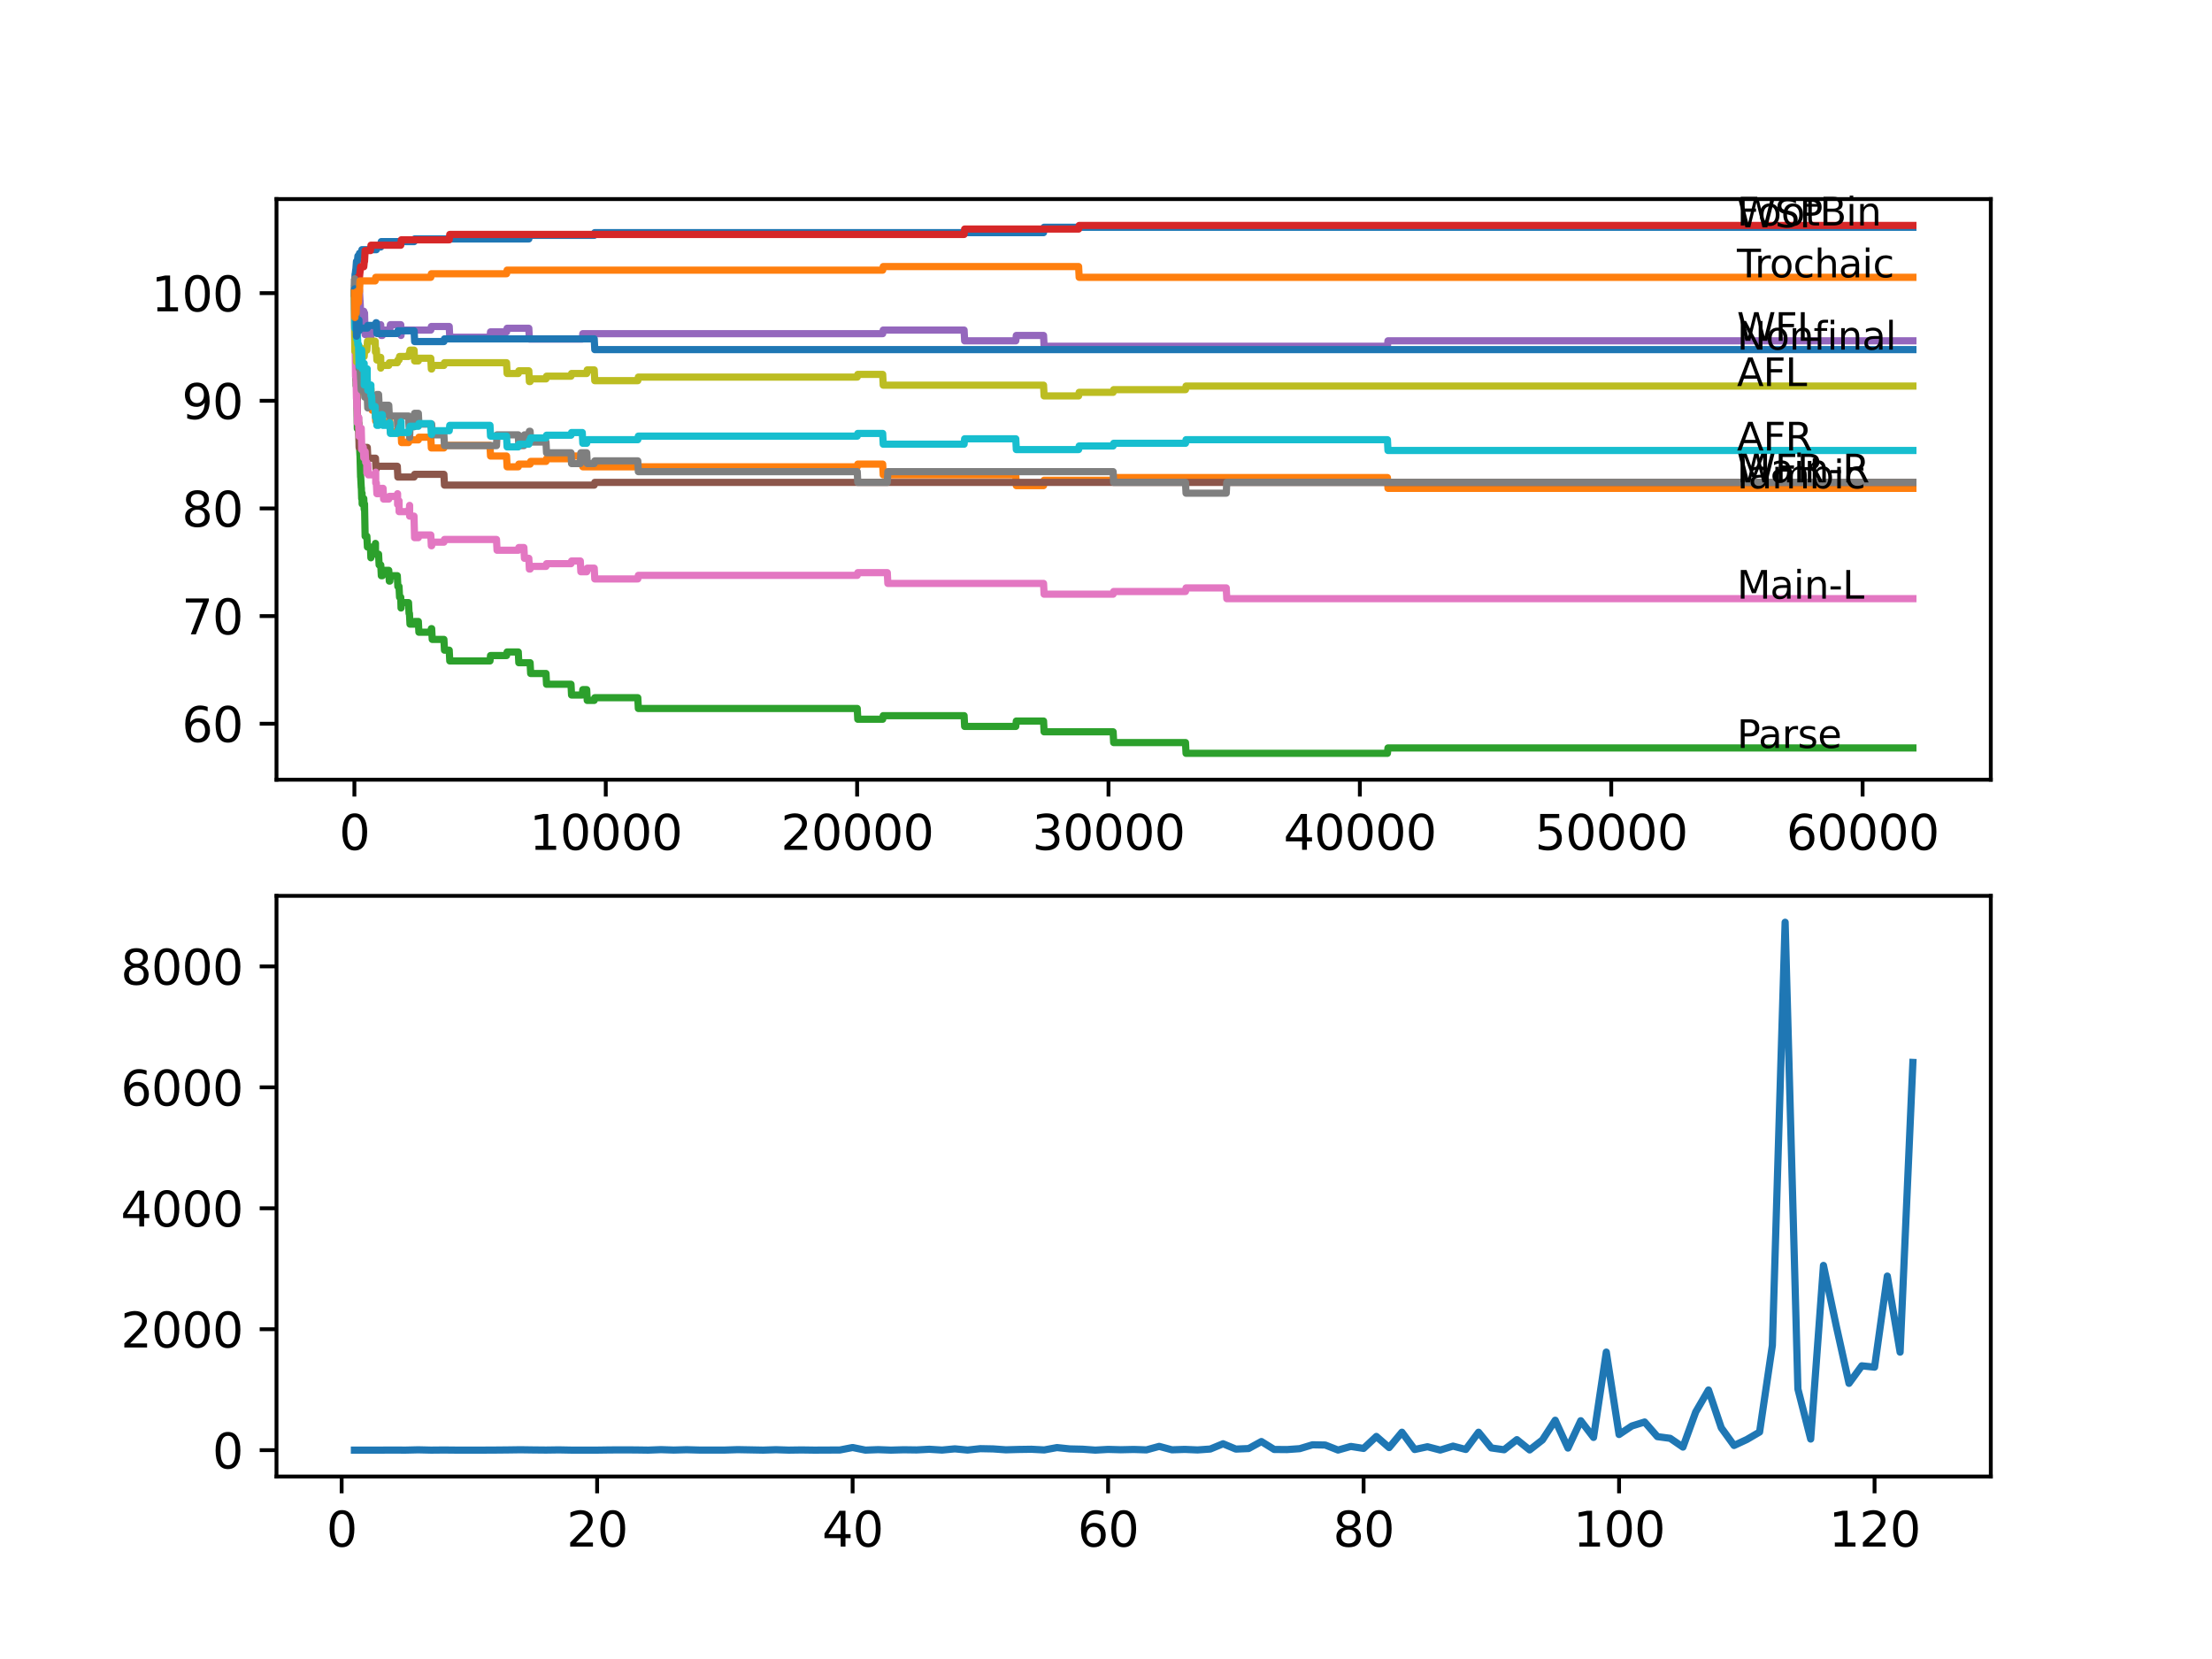 <?xml version="1.0" encoding="utf-8" standalone="no"?>
<!DOCTYPE svg PUBLIC "-//W3C//DTD SVG 1.1//EN"
  "http://www.w3.org/Graphics/SVG/1.1/DTD/svg11.dtd">
<svg xmlns:xlink="http://www.w3.org/1999/xlink" width="460.8pt" height="345.6pt" viewBox="0 0 460.8 345.6" xmlns="http://www.w3.org/2000/svg" version="1.1">
 <defs>
  <style type="text/css">*{stroke-linejoin: round; stroke-linecap: butt}</style>
 </defs>
 <g id="figure_1">
  <g id="patch_1">
   <path d="M 0 345.6 
L 460.8 345.6 
L 460.8 0 
L 0 0 
z
" style="fill: #ffffff"/>
  </g>
  <g id="axes_1">
   <g id="patch_2">
    <path d="M 57.6 162.432 
L 414.72 162.432 
L 414.72 41.472 
L 57.6 41.472 
z
" style="fill: #ffffff"/>
   </g>
   <g id="matplotlib.axis_1">
    <g id="xtick_1">
     <g id="line2d_1">
      <defs>
       <path id="m38823d4e6a" d="M 0 0 
L 0 3.5 
" style="stroke: #000000; stroke-width: 0.8"/>
      </defs>
      <g>
       <use xlink:href="#m38823d4e6a" x="73.827" y="162.432" style="stroke: #000000; stroke-width: 0.8"/>
      </g>
     </g>
     <g id="text_1">
      <!-- 0 -->
      <g transform="translate(70.646 177.03)scale(0.1 -0.1)">
       <defs>
        <path id="DejaVuSans-30" d="M 2034 4250 
Q 1547 4250 1301 3770 
Q 1056 3291 1056 2328 
Q 1056 1369 1301 889 
Q 1547 409 2034 409 
Q 2525 409 2770 889 
Q 3016 1369 3016 2328 
Q 3016 3291 2770 3770 
Q 2525 4250 2034 4250 
z
M 2034 4750 
Q 2819 4750 3233 4129 
Q 3647 3509 3647 2328 
Q 3647 1150 3233 529 
Q 2819 -91 2034 -91 
Q 1250 -91 836 529 
Q 422 1150 422 2328 
Q 422 3509 836 4129 
Q 1250 4750 2034 4750 
z
" transform="scale(0.016)"/>
       </defs>
       <use xlink:href="#DejaVuSans-30"/>
      </g>
     </g>
    </g>
    <g id="xtick_2">
     <g id="line2d_2">
      <g>
       <use xlink:href="#m38823d4e6a" x="126.192" y="162.432" style="stroke: #000000; stroke-width: 0.8"/>
      </g>
     </g>
     <g id="text_2">
      <!-- 10000 -->
      <g transform="translate(110.286 177.03)scale(0.1 -0.1)">
       <defs>
        <path id="DejaVuSans-31" d="M 794 531 
L 1825 531 
L 1825 4091 
L 703 3866 
L 703 4441 
L 1819 4666 
L 2450 4666 
L 2450 531 
L 3481 531 
L 3481 0 
L 794 0 
L 794 531 
z
" transform="scale(0.016)"/>
       </defs>
       <use xlink:href="#DejaVuSans-31"/>
       <use xlink:href="#DejaVuSans-30" x="63.623"/>
       <use xlink:href="#DejaVuSans-30" x="127.246"/>
       <use xlink:href="#DejaVuSans-30" x="190.869"/>
       <use xlink:href="#DejaVuSans-30" x="254.492"/>
      </g>
     </g>
    </g>
    <g id="xtick_3">
     <g id="line2d_3">
      <g>
       <use xlink:href="#m38823d4e6a" x="178.556" y="162.432" style="stroke: #000000; stroke-width: 0.8"/>
      </g>
     </g>
     <g id="text_3">
      <!-- 20000 -->
      <g transform="translate(162.65 177.03)scale(0.1 -0.1)">
       <defs>
        <path id="DejaVuSans-32" d="M 1228 531 
L 3431 531 
L 3431 0 
L 469 0 
L 469 531 
Q 828 903 1448 1529 
Q 2069 2156 2228 2338 
Q 2531 2678 2651 2914 
Q 2772 3150 2772 3378 
Q 2772 3750 2511 3984 
Q 2250 4219 1831 4219 
Q 1534 4219 1204 4116 
Q 875 4013 500 3803 
L 500 4441 
Q 881 4594 1212 4672 
Q 1544 4750 1819 4750 
Q 2544 4750 2975 4387 
Q 3406 4025 3406 3419 
Q 3406 3131 3298 2873 
Q 3191 2616 2906 2266 
Q 2828 2175 2409 1742 
Q 1991 1309 1228 531 
z
" transform="scale(0.016)"/>
       </defs>
       <use xlink:href="#DejaVuSans-32"/>
       <use xlink:href="#DejaVuSans-30" x="63.623"/>
       <use xlink:href="#DejaVuSans-30" x="127.246"/>
       <use xlink:href="#DejaVuSans-30" x="190.869"/>
       <use xlink:href="#DejaVuSans-30" x="254.492"/>
      </g>
     </g>
    </g>
    <g id="xtick_4">
     <g id="line2d_4">
      <g>
       <use xlink:href="#m38823d4e6a" x="230.921" y="162.432" style="stroke: #000000; stroke-width: 0.8"/>
      </g>
     </g>
     <g id="text_4">
      <!-- 30000 -->
      <g transform="translate(215.015 177.03)scale(0.1 -0.1)">
       <defs>
        <path id="DejaVuSans-33" d="M 2597 2516 
Q 3050 2419 3304 2112 
Q 3559 1806 3559 1356 
Q 3559 666 3084 287 
Q 2609 -91 1734 -91 
Q 1441 -91 1130 -33 
Q 819 25 488 141 
L 488 750 
Q 750 597 1062 519 
Q 1375 441 1716 441 
Q 2309 441 2620 675 
Q 2931 909 2931 1356 
Q 2931 1769 2642 2001 
Q 2353 2234 1838 2234 
L 1294 2234 
L 1294 2753 
L 1863 2753 
Q 2328 2753 2575 2939 
Q 2822 3125 2822 3475 
Q 2822 3834 2567 4026 
Q 2313 4219 1838 4219 
Q 1578 4219 1281 4162 
Q 984 4106 628 3988 
L 628 4550 
Q 988 4650 1302 4700 
Q 1616 4750 1894 4750 
Q 2613 4750 3031 4423 
Q 3450 4097 3450 3541 
Q 3450 3153 3228 2886 
Q 3006 2619 2597 2516 
z
" transform="scale(0.016)"/>
       </defs>
       <use xlink:href="#DejaVuSans-33"/>
       <use xlink:href="#DejaVuSans-30" x="63.623"/>
       <use xlink:href="#DejaVuSans-30" x="127.246"/>
       <use xlink:href="#DejaVuSans-30" x="190.869"/>
       <use xlink:href="#DejaVuSans-30" x="254.492"/>
      </g>
     </g>
    </g>
    <g id="xtick_5">
     <g id="line2d_5">
      <g>
       <use xlink:href="#m38823d4e6a" x="283.285" y="162.432" style="stroke: #000000; stroke-width: 0.8"/>
      </g>
     </g>
     <g id="text_5">
      <!-- 40000 -->
      <g transform="translate(267.379 177.03)scale(0.1 -0.1)">
       <defs>
        <path id="DejaVuSans-34" d="M 2419 4116 
L 825 1625 
L 2419 1625 
L 2419 4116 
z
M 2253 4666 
L 3047 4666 
L 3047 1625 
L 3713 1625 
L 3713 1100 
L 3047 1100 
L 3047 0 
L 2419 0 
L 2419 1100 
L 313 1100 
L 313 1709 
L 2253 4666 
z
" transform="scale(0.016)"/>
       </defs>
       <use xlink:href="#DejaVuSans-34"/>
       <use xlink:href="#DejaVuSans-30" x="63.623"/>
       <use xlink:href="#DejaVuSans-30" x="127.246"/>
       <use xlink:href="#DejaVuSans-30" x="190.869"/>
       <use xlink:href="#DejaVuSans-30" x="254.492"/>
      </g>
     </g>
    </g>
    <g id="xtick_6">
     <g id="line2d_6">
      <g>
       <use xlink:href="#m38823d4e6a" x="335.65" y="162.432" style="stroke: #000000; stroke-width: 0.8"/>
      </g>
     </g>
     <g id="text_6">
      <!-- 50000 -->
      <g transform="translate(319.744 177.03)scale(0.1 -0.1)">
       <defs>
        <path id="DejaVuSans-35" d="M 691 4666 
L 3169 4666 
L 3169 4134 
L 1269 4134 
L 1269 2991 
Q 1406 3038 1543 3061 
Q 1681 3084 1819 3084 
Q 2600 3084 3056 2656 
Q 3513 2228 3513 1497 
Q 3513 744 3044 326 
Q 2575 -91 1722 -91 
Q 1428 -91 1123 -41 
Q 819 9 494 109 
L 494 744 
Q 775 591 1075 516 
Q 1375 441 1709 441 
Q 2250 441 2565 725 
Q 2881 1009 2881 1497 
Q 2881 1984 2565 2268 
Q 2250 2553 1709 2553 
Q 1456 2553 1204 2497 
Q 953 2441 691 2322 
L 691 4666 
z
" transform="scale(0.016)"/>
       </defs>
       <use xlink:href="#DejaVuSans-35"/>
       <use xlink:href="#DejaVuSans-30" x="63.623"/>
       <use xlink:href="#DejaVuSans-30" x="127.246"/>
       <use xlink:href="#DejaVuSans-30" x="190.869"/>
       <use xlink:href="#DejaVuSans-30" x="254.492"/>
      </g>
     </g>
    </g>
    <g id="xtick_7">
     <g id="line2d_7">
      <g>
       <use xlink:href="#m38823d4e6a" x="388.014" y="162.432" style="stroke: #000000; stroke-width: 0.8"/>
      </g>
     </g>
     <g id="text_7">
      <!-- 60000 -->
      <g transform="translate(372.108 177.03)scale(0.1 -0.1)">
       <defs>
        <path id="DejaVuSans-36" d="M 2113 2584 
Q 1688 2584 1439 2293 
Q 1191 2003 1191 1497 
Q 1191 994 1439 701 
Q 1688 409 2113 409 
Q 2538 409 2786 701 
Q 3034 994 3034 1497 
Q 3034 2003 2786 2293 
Q 2538 2584 2113 2584 
z
M 3366 4563 
L 3366 3988 
Q 3128 4100 2886 4159 
Q 2644 4219 2406 4219 
Q 1781 4219 1451 3797 
Q 1122 3375 1075 2522 
Q 1259 2794 1537 2939 
Q 1816 3084 2150 3084 
Q 2853 3084 3261 2657 
Q 3669 2231 3669 1497 
Q 3669 778 3244 343 
Q 2819 -91 2113 -91 
Q 1303 -91 875 529 
Q 447 1150 447 2328 
Q 447 3434 972 4092 
Q 1497 4750 2381 4750 
Q 2619 4750 2861 4703 
Q 3103 4656 3366 4563 
z
" transform="scale(0.016)"/>
       </defs>
       <use xlink:href="#DejaVuSans-36"/>
       <use xlink:href="#DejaVuSans-30" x="63.623"/>
       <use xlink:href="#DejaVuSans-30" x="127.246"/>
       <use xlink:href="#DejaVuSans-30" x="190.869"/>
       <use xlink:href="#DejaVuSans-30" x="254.492"/>
      </g>
     </g>
    </g>
   </g>
   <g id="matplotlib.axis_2">
    <g id="ytick_1">
     <g id="line2d_8">
      <defs>
       <path id="mbcf084a55b" d="M 0 0 
L -3.5 0 
" style="stroke: #000000; stroke-width: 0.8"/>
      </defs>
      <g>
       <use xlink:href="#mbcf084a55b" x="57.6" y="150.767" style="stroke: #000000; stroke-width: 0.8"/>
      </g>
     </g>
     <g id="text_8">
      <!-- 60 -->
      <g transform="translate(37.875 154.566)scale(0.1 -0.1)">
       <use xlink:href="#DejaVuSans-36"/>
       <use xlink:href="#DejaVuSans-30" x="63.623"/>
      </g>
     </g>
    </g>
    <g id="ytick_2">
     <g id="line2d_9">
      <g>
       <use xlink:href="#mbcf084a55b" x="57.6" y="128.34" style="stroke: #000000; stroke-width: 0.8"/>
      </g>
     </g>
     <g id="text_9">
      <!-- 70 -->
      <g transform="translate(37.875 132.14)scale(0.1 -0.1)">
       <defs>
        <path id="DejaVuSans-37" d="M 525 4666 
L 3525 4666 
L 3525 4397 
L 1831 0 
L 1172 0 
L 2766 4134 
L 525 4134 
L 525 4666 
z
" transform="scale(0.016)"/>
       </defs>
       <use xlink:href="#DejaVuSans-37"/>
       <use xlink:href="#DejaVuSans-30" x="63.623"/>
      </g>
     </g>
    </g>
    <g id="ytick_3">
     <g id="line2d_10">
      <g>
       <use xlink:href="#mbcf084a55b" x="57.6" y="105.914" style="stroke: #000000; stroke-width: 0.8"/>
      </g>
     </g>
     <g id="text_10">
      <!-- 80 -->
      <g transform="translate(37.875 109.713)scale(0.1 -0.1)">
       <defs>
        <path id="DejaVuSans-38" d="M 2034 2216 
Q 1584 2216 1326 1975 
Q 1069 1734 1069 1313 
Q 1069 891 1326 650 
Q 1584 409 2034 409 
Q 2484 409 2743 651 
Q 3003 894 3003 1313 
Q 3003 1734 2745 1975 
Q 2488 2216 2034 2216 
z
M 1403 2484 
Q 997 2584 770 2862 
Q 544 3141 544 3541 
Q 544 4100 942 4425 
Q 1341 4750 2034 4750 
Q 2731 4750 3128 4425 
Q 3525 4100 3525 3541 
Q 3525 3141 3298 2862 
Q 3072 2584 2669 2484 
Q 3125 2378 3379 2068 
Q 3634 1759 3634 1313 
Q 3634 634 3220 271 
Q 2806 -91 2034 -91 
Q 1263 -91 848 271 
Q 434 634 434 1313 
Q 434 1759 690 2068 
Q 947 2378 1403 2484 
z
M 1172 3481 
Q 1172 3119 1398 2916 
Q 1625 2713 2034 2713 
Q 2441 2713 2670 2916 
Q 2900 3119 2900 3481 
Q 2900 3844 2670 4047 
Q 2441 4250 2034 4250 
Q 1625 4250 1398 4047 
Q 1172 3844 1172 3481 
z
" transform="scale(0.016)"/>
       </defs>
       <use xlink:href="#DejaVuSans-38"/>
       <use xlink:href="#DejaVuSans-30" x="63.623"/>
      </g>
     </g>
    </g>
    <g id="ytick_4">
     <g id="line2d_11">
      <g>
       <use xlink:href="#mbcf084a55b" x="57.6" y="83.488" style="stroke: #000000; stroke-width: 0.8"/>
      </g>
     </g>
     <g id="text_11">
      <!-- 90 -->
      <g transform="translate(37.875 87.287)scale(0.1 -0.1)">
       <defs>
        <path id="DejaVuSans-39" d="M 703 97 
L 703 672 
Q 941 559 1184 500 
Q 1428 441 1663 441 
Q 2288 441 2617 861 
Q 2947 1281 2994 2138 
Q 2813 1869 2534 1725 
Q 2256 1581 1919 1581 
Q 1219 1581 811 2004 
Q 403 2428 403 3163 
Q 403 3881 828 4315 
Q 1253 4750 1959 4750 
Q 2769 4750 3195 4129 
Q 3622 3509 3622 2328 
Q 3622 1225 3098 567 
Q 2575 -91 1691 -91 
Q 1453 -91 1209 -44 
Q 966 3 703 97 
z
M 1959 2075 
Q 2384 2075 2632 2365 
Q 2881 2656 2881 3163 
Q 2881 3666 2632 3958 
Q 2384 4250 1959 4250 
Q 1534 4250 1286 3958 
Q 1038 3666 1038 3163 
Q 1038 2656 1286 2365 
Q 1534 2075 1959 2075 
z
" transform="scale(0.016)"/>
       </defs>
       <use xlink:href="#DejaVuSans-39"/>
       <use xlink:href="#DejaVuSans-30" x="63.623"/>
      </g>
     </g>
    </g>
    <g id="ytick_5">
     <g id="line2d_12">
      <g>
       <use xlink:href="#mbcf084a55b" x="57.6" y="61.061" style="stroke: #000000; stroke-width: 0.8"/>
      </g>
     </g>
     <g id="text_12">
      <!-- 100 -->
      <g transform="translate(31.512 64.861)scale(0.1 -0.1)">
       <use xlink:href="#DejaVuSans-31"/>
       <use xlink:href="#DejaVuSans-30" x="63.623"/>
       <use xlink:href="#DejaVuSans-30" x="127.246"/>
      </g>
     </g>
    </g>
   </g>
   <g id="line2d_13">
    <path d="M 73.833 61.061 
L 73.969 57.137 
L 73.995 57.137 
L 74.115 56.128 
L 74.136 56.128 
L 74.262 54.446 
L 74.451 54.446 
L 74.566 53.324 
L 74.775 53.324 
L 74.89 52.764 
L 75.283 52.764 
L 75.398 52.016 
L 78.399 52.016 
L 78.514 51.455 
L 79.31 51.455 
L 79.425 50.334 
L 86.264 50.334 
L 86.379 49.773 
L 110.163 49.773 
L 110.278 49.026 
L 123.788 49.026 
L 123.904 48.465 
L 217.39 48.465 
L 217.505 47.344 
L 398.487 47.344 
L 398.487 47.344 
" clip-path="url(#p3b7b7cf927)" style="fill: none; stroke: #1f77b4; stroke-width: 1.5; stroke-linecap: square"/>
   </g>
   <g id="line2d_14">
    <path d="M 73.833 61.061 
L 73.964 71.639 
L 74.016 71.639 
L 74.147 69.396 
L 74.199 69.396 
L 74.273 76.124 
L 74.32 75.564 
L 74.346 75.564 
L 74.435 73.882 
L 74.44 76.124 
L 74.461 75.003 
L 74.681 75.003 
L 74.739 77.246 
L 74.791 76.124 
L 74.796 76.124 
L 74.885 75.564 
L 74.89 77.806 
L 75.011 77.806 
L 75.126 77.246 
L 75.142 77.246 
L 75.257 76.685 
L 75.283 76.685 
L 75.346 75.937 
L 75.351 78.18 
L 75.383 78.18 
L 75.425 78.18 
L 75.446 77.619 
L 75.451 79.862 
L 75.519 79.862 
L 75.87 79.862 
L 75.974 82.105 
L 75.98 81.544 
L 76.425 81.544 
L 76.54 80.983 
L 77.263 80.983 
L 77.378 83.226 
L 77.404 83.226 
L 77.519 85.469 
L 78.153 85.469 
L 78.268 87.711 
L 78.399 87.711 
L 78.514 87.151 
L 78.865 87.151 
L 78.98 86.59 
L 79.321 86.59 
L 79.436 86.029 
L 79.645 86.029 
L 79.76 88.272 
L 80.986 88.272 
L 81.101 87.711 
L 81.211 87.711 
L 81.326 89.954 
L 83.546 89.954 
L 83.662 92.197 
L 85.102 92.197 
L 85.217 91.636 
L 87.149 91.636 
L 87.264 91.075 
L 89.741 91.075 
L 89.856 93.318 
L 92.474 93.318 
L 92.59 92.757 
L 102.073 92.757 
L 102.188 95 
L 105.524 95 
L 105.639 97.242 
L 107.964 97.242 
L 108.079 96.682 
L 110.43 96.682 
L 110.545 96.121 
L 113.74 96.121 
L 113.855 95.561 
L 118.95 95.561 
L 119.065 95 
L 121.296 95 
L 121.411 97.242 
L 178.577 97.242 
L 178.693 96.682 
L 183.877 96.682 
L 183.992 98.924 
L 211.604 98.924 
L 211.719 101.167 
L 217.39 101.167 
L 217.505 100.046 
L 231.884 100.046 
L 232 99.485 
L 289.025 99.485 
L 289.14 101.728 
L 398.487 101.728 
L 398.487 101.728 
" clip-path="url(#p3b7b7cf927)" style="fill: none; stroke: #ff7f0e; stroke-width: 1.5; stroke-linecap: square"/>
   </g>
   <g id="line2d_15">
    <path d="M 73.833 61.061 
L 73.89 59.566 
L 73.896 61.809 
L 73.922 61.248 
L 74.047 69.658 
L 74.053 69.658 
L 74.184 80.311 
L 74.189 80.311 
L 74.273 78.068 
L 74.299 80.311 
L 74.346 80.311 
L 74.435 89.281 
L 74.472 88.16 
L 74.739 88.16 
L 74.859 92.645 
L 74.875 92.645 
L 74.99 94.888 
L 75 94.888 
L 75.121 99.373 
L 75.142 99.373 
L 75.257 101.616 
L 75.283 101.616 
L 75.346 103.858 
L 75.393 102.737 
L 75.425 102.737 
L 75.446 104.98 
L 75.535 103.858 
L 75.781 103.858 
L 75.87 106.101 
L 75.891 104.98 
L 75.938 104.98 
L 76.063 111.707 
L 76.425 111.707 
L 76.54 113.95 
L 77.168 113.95 
L 77.263 116.193 
L 77.278 115.071 
L 77.404 115.071 
L 77.519 113.95 
L 78.153 113.95 
L 78.216 113.203 
L 78.221 115.445 
L 78.252 115.445 
L 78.865 115.445 
L 78.98 117.688 
L 79.321 117.688 
L 79.436 119.93 
L 79.645 119.93 
L 79.76 118.809 
L 80.986 118.809 
L 81.101 121.052 
L 81.211 121.052 
L 81.326 119.93 
L 82.766 119.93 
L 82.881 122.173 
L 83.122 122.173 
L 83.237 124.416 
L 83.484 124.416 
L 83.546 126.658 
L 83.593 125.537 
L 85.102 125.537 
L 85.217 127.78 
L 85.295 127.78 
L 85.411 130.022 
L 86.264 130.022 
L 86.379 129.462 
L 87.149 129.462 
L 87.264 131.704 
L 89.741 131.704 
L 89.856 130.957 
L 89.924 130.957 
L 90.04 133.199 
L 92.474 133.199 
L 92.59 135.442 
L 93.579 135.442 
L 93.695 137.685 
L 102.073 137.685 
L 102.188 136.563 
L 105.524 136.563 
L 105.639 135.816 
L 107.964 135.816 
L 108.079 138.058 
L 110.43 138.058 
L 110.545 140.301 
L 113.74 140.301 
L 113.855 142.544 
L 118.95 142.544 
L 119.065 144.786 
L 121.296 144.786 
L 121.411 143.665 
L 122.218 143.665 
L 122.333 145.908 
L 123.788 145.908 
L 123.904 145.347 
L 132.863 145.347 
L 132.978 147.59 
L 178.577 147.59 
L 178.693 149.832 
L 183.877 149.832 
L 183.992 149.085 
L 200.838 149.085 
L 200.953 151.327 
L 211.604 151.327 
L 211.719 150.206 
L 217.39 150.206 
L 217.505 152.449 
L 231.884 152.449 
L 232 154.691 
L 246.96 154.691 
L 247.075 156.934 
L 289.025 156.934 
L 289.14 155.813 
L 398.487 155.813 
L 398.487 155.813 
" clip-path="url(#p3b7b7cf927)" style="fill: none; stroke: #2ca02c; stroke-width: 1.5; stroke-linecap: square"/>
   </g>
   <g id="line2d_16">
    <path d="M 73.833 61.061 
L 73.843 61.061 
L 73.969 59.678 
L 74.115 59.678 
L 74.231 58.931 
L 74.351 58.931 
L 74.466 57.81 
L 74.875 57.81 
L 74.99 56.688 
L 75 56.688 
L 75.116 55.567 
L 75.781 55.567 
L 75.896 54.446 
L 75.938 54.446 
L 76.058 52.203 
L 77.168 52.203 
L 77.284 51.082 
L 83.484 51.082 
L 83.599 49.96 
L 93.579 49.96 
L 93.695 48.839 
L 200.838 48.839 
L 200.953 47.718 
L 224.695 47.718 
L 224.81 46.97 
L 398.487 46.97 
L 398.487 46.97 
" clip-path="url(#p3b7b7cf927)" style="fill: none; stroke: #d62728; stroke-width: 1.5; stroke-linecap: square"/>
   </g>
   <g id="line2d_17">
    <path d="M 73.833 61.061 
L 73.89 59.566 
L 73.896 61.809 
L 73.937 61.36 
L 74.089 61.36 
L 74.205 60.912 
L 74.262 60.912 
L 74.351 59.791 
L 74.356 62.033 
L 74.367 62.033 
L 74.435 62.033 
L 74.55 60.912 
L 74.686 60.912 
L 74.801 60.351 
L 74.875 60.351 
L 74.99 62.594 
L 75 62.594 
L 75.116 64.836 
L 75.283 64.836 
L 75.346 67.079 
L 75.393 65.958 
L 75.446 65.958 
L 75.561 64.836 
L 75.781 64.836 
L 75.864 67.079 
L 75.891 65.21 
L 75.938 65.21 
L 76.058 69.696 
L 76.493 69.696 
L 76.608 68.387 
L 77.168 68.387 
L 77.263 70.63 
L 77.278 69.509 
L 77.404 69.509 
L 77.519 68.387 
L 78.153 68.387 
L 78.268 67.64 
L 79.31 67.64 
L 79.425 69.882 
L 79.645 69.882 
L 79.76 68.761 
L 81.211 68.761 
L 81.326 67.64 
L 83.484 67.64 
L 83.546 69.882 
L 83.593 68.761 
L 89.741 68.761 
L 89.856 68.014 
L 93.579 68.014 
L 93.695 70.256 
L 102.073 70.256 
L 102.188 69.135 
L 105.524 69.135 
L 105.639 68.387 
L 110.163 68.387 
L 110.278 70.63 
L 121.296 70.63 
L 121.411 69.509 
L 183.877 69.509 
L 183.992 68.761 
L 200.838 68.761 
L 200.953 71.004 
L 211.604 71.004 
L 211.719 69.882 
L 217.39 69.882 
L 217.505 72.125 
L 289.025 72.125 
L 289.14 71.004 
L 398.487 71.004 
L 398.487 71.004 
" clip-path="url(#p3b7b7cf927)" style="fill: none; stroke: #9467bd; stroke-width: 1.5; stroke-linecap: square"/>
   </g>
   <g id="line2d_18">
    <path d="M 73.833 61.061 
L 73.89 61.061 
L 74.021 70.779 
L 74.063 70.779 
L 74.189 79.189 
L 74.273 78.068 
L 74.278 80.311 
L 74.288 80.311 
L 74.346 80.311 
L 74.472 87.039 
L 74.686 87.039 
L 74.807 93.206 
L 76.514 93.206 
L 76.629 95.448 
L 78.216 95.448 
L 78.331 97.691 
L 78.399 97.691 
L 78.514 97.13 
L 82.766 97.13 
L 82.881 99.373 
L 86.264 99.373 
L 86.379 98.812 
L 92.474 98.812 
L 92.59 101.055 
L 123.788 101.055 
L 123.904 100.494 
L 398.487 100.494 
L 398.487 100.494 
" clip-path="url(#p3b7b7cf927)" style="fill: none; stroke: #8c564b; stroke-width: 1.5; stroke-linecap: square"/>
   </g>
   <g id="line2d_19">
    <path d="M 73.833 63.304 
L 73.937 73.172 
L 73.964 72.275 
L 73.995 72.275 
L 74.063 78.442 
L 74.115 76.872 
L 74.136 76.872 
L 74.257 83.039 
L 74.273 83.039 
L 74.32 82.478 
L 74.325 84.721 
L 74.372 84.16 
L 74.393 84.16 
L 74.398 83.6 
L 74.424 88.085 
L 74.472 87.524 
L 74.686 87.524 
L 74.733 86.964 
L 74.739 89.206 
L 74.775 88.646 
L 74.796 90.888 
L 74.885 90.328 
L 75.011 90.328 
L 75.126 89.767 
L 75.142 89.767 
L 75.252 89.206 
L 75.372 93.692 
L 75.425 93.692 
L 75.54 93.131 
L 75.671 93.131 
L 75.786 95.374 
L 75.864 95.374 
L 75.98 94.065 
L 76.063 94.065 
L 76.179 96.308 
L 76.393 96.308 
L 76.425 98.551 
L 76.503 97.242 
L 76.514 97.242 
L 76.613 96.682 
L 76.728 98.924 
L 78.216 98.924 
L 78.268 98.364 
L 78.273 100.606 
L 78.31 100.606 
L 78.399 100.606 
L 78.514 102.849 
L 78.865 102.849 
L 78.98 102.288 
L 79.321 102.288 
L 79.436 101.728 
L 79.797 101.728 
L 79.912 103.97 
L 80.986 103.97 
L 81.101 103.41 
L 82.766 103.41 
L 82.824 102.849 
L 82.829 105.092 
L 82.86 105.092 
L 83.122 105.092 
L 83.133 104.344 
L 83.138 106.587 
L 83.222 106.587 
L 85.102 106.587 
L 85.217 106.026 
L 85.295 106.026 
L 85.332 105.279 
L 85.337 107.521 
L 85.395 107.521 
L 86.243 107.521 
L 86.364 112.006 
L 87.149 112.006 
L 87.264 111.446 
L 89.741 111.446 
L 89.856 113.688 
L 89.924 113.688 
L 90.04 112.941 
L 92.474 112.941 
L 92.59 112.38 
L 103.429 112.38 
L 103.544 114.623 
L 107.964 114.623 
L 108.079 114.062 
L 109.137 114.062 
L 109.252 116.305 
L 110.163 116.305 
L 110.278 118.547 
L 110.43 118.547 
L 110.545 117.987 
L 113.74 117.987 
L 113.855 117.426 
L 118.95 117.426 
L 119.065 116.865 
L 120.887 116.865 
L 121.003 119.108 
L 122.218 119.108 
L 122.333 118.361 
L 123.788 118.361 
L 123.904 120.603 
L 132.863 120.603 
L 132.978 119.856 
L 178.577 119.856 
L 178.693 119.295 
L 184.84 119.295 
L 184.955 121.538 
L 217.39 121.538 
L 217.505 123.78 
L 231.884 123.78 
L 232 123.22 
L 246.96 123.22 
L 247.075 122.472 
L 255.448 122.472 
L 255.564 124.715 
L 398.487 124.715 
L 398.487 124.715 
" clip-path="url(#p3b7b7cf927)" style="fill: none; stroke: #e377c2; stroke-width: 1.5; stroke-linecap: square"/>
   </g>
   <g id="line2d_20">
    <path d="M 73.833 58.819 
L 73.859 58.819 
L 73.89 58.071 
L 73.901 62.556 
L 73.937 61.622 
L 74.026 67.789 
L 74.053 65.547 
L 74.058 65.547 
L 74.063 63.304 
L 74.147 71.714 
L 74.152 71.714 
L 74.189 71.714 
L 74.273 70.593 
L 74.278 72.835 
L 74.288 72.835 
L 74.32 72.835 
L 74.424 70.593 
L 74.398 75.078 
L 74.43 72.835 
L 74.686 72.835 
L 74.801 76.76 
L 75.011 76.76 
L 75.126 79.002 
L 75.142 79.002 
L 75.252 81.245 
L 75.367 78.255 
L 75.425 78.255 
L 75.54 80.498 
L 75.671 80.498 
L 75.786 78.255 
L 75.864 78.255 
L 75.985 82.74 
L 76.063 82.74 
L 76.179 80.498 
L 76.393 80.498 
L 76.425 78.255 
L 76.498 82.74 
L 76.514 82.74 
L 76.613 84.983 
L 76.624 82.74 
L 78.216 82.74 
L 78.268 84.983 
L 78.326 82.74 
L 78.399 82.74 
L 78.514 82.179 
L 78.865 82.179 
L 78.98 84.422 
L 79.321 84.422 
L 79.436 86.665 
L 79.797 86.665 
L 79.912 84.422 
L 80.986 84.422 
L 81.101 86.665 
L 82.766 86.665 
L 82.824 88.907 
L 82.876 86.665 
L 83.122 86.665 
L 83.133 88.907 
L 83.232 86.665 
L 85.102 86.665 
L 85.217 88.907 
L 85.295 88.907 
L 85.332 91.15 
L 85.405 88.907 
L 86.243 88.907 
L 86.358 86.104 
L 87.149 86.104 
L 87.264 88.347 
L 89.924 88.347 
L 90.04 90.589 
L 92.474 90.589 
L 92.59 92.832 
L 103.429 92.832 
L 103.544 90.589 
L 107.964 90.589 
L 108.079 92.832 
L 109.137 92.832 
L 109.252 90.589 
L 110.163 90.589 
L 110.278 89.842 
L 110.43 89.842 
L 110.545 92.084 
L 113.74 92.084 
L 113.855 94.327 
L 118.95 94.327 
L 119.065 96.57 
L 120.887 96.57 
L 121.003 94.327 
L 122.218 94.327 
L 122.333 96.57 
L 123.788 96.57 
L 123.904 96.009 
L 132.863 96.009 
L 132.978 98.252 
L 178.577 98.252 
L 178.693 100.494 
L 184.84 100.494 
L 184.955 98.252 
L 231.884 98.252 
L 232 100.494 
L 246.96 100.494 
L 247.075 102.737 
L 255.448 102.737 
L 255.564 100.494 
L 398.487 100.494 
L 398.487 100.494 
" clip-path="url(#p3b7b7cf927)" style="fill: none; stroke: #7f7f7f; stroke-width: 1.5; stroke-linecap: square"/>
   </g>
   <g id="line2d_21">
    <path d="M 73.833 61.061 
L 73.922 73.172 
L 73.964 70.966 
L 73.995 70.966 
L 74.016 73.209 
L 74.095 69.957 
L 74.1 69.957 
L 74.115 69.957 
L 74.136 69.21 
L 74.194 73.134 
L 74.199 73.134 
L 74.241 73.134 
L 74.273 75.377 
L 74.351 74.256 
L 74.393 74.256 
L 74.513 73.134 
L 74.686 73.134 
L 74.775 72.013 
L 74.781 74.256 
L 74.786 74.256 
L 74.796 74.256 
L 74.911 73.695 
L 75.011 73.695 
L 75.126 73.134 
L 75.142 73.134 
L 75.257 72.574 
L 75.283 72.574 
L 75.398 74.816 
L 75.425 74.816 
L 75.54 74.256 
L 75.864 74.256 
L 75.98 72.947 
L 76.425 72.947 
L 76.55 71.078 
L 78.153 71.078 
L 78.216 73.321 
L 78.263 72.76 
L 78.399 72.76 
L 78.514 75.003 
L 78.865 75.003 
L 78.98 74.442 
L 79.31 74.442 
L 79.321 76.685 
L 79.42 76.124 
L 80.986 76.124 
L 81.101 75.564 
L 82.766 75.564 
L 82.881 75.003 
L 83.122 75.003 
L 83.237 74.256 
L 85.102 74.256 
L 85.217 73.695 
L 85.295 73.695 
L 85.411 72.947 
L 86.264 72.947 
L 86.379 75.19 
L 87.149 75.19 
L 87.264 74.629 
L 89.741 74.629 
L 89.856 76.872 
L 89.924 76.872 
L 90.04 76.124 
L 92.474 76.124 
L 92.59 75.564 
L 105.524 75.564 
L 105.639 77.806 
L 107.964 77.806 
L 108.079 77.246 
L 110.163 77.246 
L 110.278 79.488 
L 110.43 79.488 
L 110.545 78.928 
L 113.74 78.928 
L 113.855 78.367 
L 118.95 78.367 
L 119.065 77.806 
L 122.218 77.806 
L 122.333 77.059 
L 123.788 77.059 
L 123.904 79.301 
L 132.863 79.301 
L 132.978 78.554 
L 178.577 78.554 
L 178.693 77.993 
L 183.877 77.993 
L 183.992 80.236 
L 217.39 80.236 
L 217.505 82.478 
L 224.695 82.478 
L 224.81 81.731 
L 231.884 81.731 
L 232 81.17 
L 246.96 81.17 
L 247.075 80.423 
L 398.487 80.423 
L 398.487 80.423 
" clip-path="url(#p3b7b7cf927)" style="fill: none; stroke: #bcbd22; stroke-width: 1.5; stroke-linecap: square"/>
   </g>
   <g id="line2d_22">
    <path d="M 73.833 61.061 
L 73.911 68.387 
L 73.953 66.257 
L 73.958 66.257 
L 74.084 64.687 
L 74.089 64.687 
L 74.205 68.425 
L 74.262 68.425 
L 74.351 70.667 
L 74.372 69.546 
L 74.435 69.546 
L 74.55 71.789 
L 74.686 71.789 
L 74.807 76.274 
L 74.875 76.274 
L 74.99 75.153 
L 75 75.153 
L 75.116 73.471 
L 75.142 73.471 
L 75.257 72.91 
L 75.346 72.91 
L 75.461 76.835 
L 75.781 76.835 
L 75.864 75.713 
L 75.875 80.198 
L 75.938 80.198 
L 76.058 77.395 
L 76.425 77.395 
L 76.493 76.835 
L 76.498 79.077 
L 76.514 79.077 
L 76.629 81.32 
L 77.168 81.32 
L 77.263 80.198 
L 77.268 82.441 
L 77.273 82.441 
L 77.404 82.441 
L 77.519 84.684 
L 78.153 84.684 
L 78.216 86.926 
L 78.263 86.366 
L 78.399 86.366 
L 78.514 88.608 
L 78.865 88.608 
L 78.98 88.048 
L 79.31 88.048 
L 79.425 86.366 
L 79.645 86.366 
L 79.76 88.608 
L 80.986 88.608 
L 81.101 88.048 
L 81.211 88.048 
L 81.326 90.29 
L 82.766 90.29 
L 82.881 89.73 
L 83.122 89.73 
L 83.237 88.982 
L 83.484 88.982 
L 83.546 87.861 
L 83.552 90.103 
L 83.588 90.103 
L 85.102 90.103 
L 85.217 89.543 
L 85.295 89.543 
L 85.411 88.795 
L 87.149 88.795 
L 87.264 88.235 
L 89.741 88.235 
L 89.856 90.477 
L 89.924 90.477 
L 90.04 89.73 
L 93.579 89.73 
L 93.695 88.608 
L 102.073 88.608 
L 102.188 90.851 
L 105.524 90.851 
L 105.639 93.094 
L 107.964 93.094 
L 108.079 92.533 
L 110.163 92.533 
L 110.278 91.785 
L 110.43 91.785 
L 110.545 91.225 
L 113.74 91.225 
L 113.855 90.664 
L 118.95 90.664 
L 119.065 90.103 
L 121.296 90.103 
L 121.411 92.346 
L 122.218 92.346 
L 122.333 91.599 
L 132.863 91.599 
L 132.978 90.851 
L 178.577 90.851 
L 178.693 90.29 
L 183.877 90.29 
L 183.992 92.533 
L 200.838 92.533 
L 200.953 91.412 
L 211.604 91.412 
L 211.719 93.654 
L 224.695 93.654 
L 224.81 92.907 
L 231.884 92.907 
L 232 92.346 
L 246.96 92.346 
L 247.075 91.599 
L 289.025 91.599 
L 289.14 93.841 
L 398.487 93.841 
L 398.487 93.841 
" clip-path="url(#p3b7b7cf927)" style="fill: none; stroke: #17becf; stroke-width: 1.5; stroke-linecap: square"/>
   </g>
   <g id="line2d_23">
    <path d="M 73.833 61.061 
L 73.89 61.061 
L 73.911 60.164 
L 73.922 64.65 
L 73.969 63.753 
L 73.995 63.753 
L 74.016 65.995 
L 74.105 63.865 
L 74.136 63.865 
L 74.257 70.032 
L 74.273 70.032 
L 74.398 68.35 
L 74.424 68.35 
L 74.54 67.789 
L 74.686 67.789 
L 74.775 66.668 
L 74.781 68.911 
L 74.786 68.911 
L 74.796 68.911 
L 74.911 68.35 
L 76.514 68.35 
L 76.629 67.789 
L 78.216 67.789 
L 78.331 67.229 
L 78.399 67.229 
L 78.514 69.471 
L 82.766 69.471 
L 82.881 68.911 
L 86.264 68.911 
L 86.379 71.153 
L 92.474 71.153 
L 92.59 70.593 
L 123.788 70.593 
L 123.904 72.835 
L 398.487 72.835 
L 398.487 72.835 
" clip-path="url(#p3b7b7cf927)" style="fill: none; stroke: #1f77b4; stroke-width: 1.5; stroke-linecap: square"/>
   </g>
   <g id="line2d_24">
    <path d="M 73.833 61.061 
L 73.843 61.061 
L 73.937 66.145 
L 73.964 65.248 
L 74.199 65.248 
L 74.32 60.762 
L 74.451 60.762 
L 74.566 63.005 
L 74.681 63.005 
L 74.796 60.762 
L 74.885 60.762 
L 75 58.52 
L 78.153 58.52 
L 78.268 57.772 
L 89.741 57.772 
L 89.856 57.025 
L 105.524 57.025 
L 105.639 56.277 
L 183.877 56.277 
L 183.992 55.53 
L 224.695 55.53 
L 224.81 57.772 
L 398.487 57.772 
L 398.487 57.772 
" clip-path="url(#p3b7b7cf927)" style="fill: none; stroke: #ff7f0e; stroke-width: 1.5; stroke-linecap: square"/>
   </g>
   <g id="patch_3">
    <path d="M 57.6 162.432 
L 57.6 41.472 
" style="fill: none; stroke: #000000; stroke-width: 0.8; stroke-linejoin: miter; stroke-linecap: square"/>
   </g>
   <g id="patch_4">
    <path d="M 414.72 162.432 
L 414.72 41.472 
" style="fill: none; stroke: #000000; stroke-width: 0.8; stroke-linejoin: miter; stroke-linecap: square"/>
   </g>
   <g id="patch_5">
    <path d="M 57.6 162.432 
L 414.72 162.432 
" style="fill: none; stroke: #000000; stroke-width: 0.8; stroke-linejoin: miter; stroke-linecap: square"/>
   </g>
   <g id="patch_6">
    <path d="M 57.6 41.472 
L 414.72 41.472 
" style="fill: none; stroke: #000000; stroke-width: 0.8; stroke-linejoin: miter; stroke-linecap: square"/>
   </g>
   <g id="text_13">
    <!-- WSP -->
    <g transform="translate(361.832 47.344)scale(0.08 -0.08)">
     <defs>
      <path id="DejaVuSans-57" d="M 213 4666 
L 850 4666 
L 1831 722 
L 2809 4666 
L 3519 4666 
L 4500 722 
L 5478 4666 
L 6119 4666 
L 4947 0 
L 4153 0 
L 3169 4050 
L 2175 0 
L 1381 0 
L 213 4666 
z
" transform="scale(0.016)"/>
      <path id="DejaVuSans-53" d="M 3425 4513 
L 3425 3897 
Q 3066 4069 2747 4153 
Q 2428 4238 2131 4238 
Q 1616 4238 1336 4038 
Q 1056 3838 1056 3469 
Q 1056 3159 1242 3001 
Q 1428 2844 1947 2747 
L 2328 2669 
Q 3034 2534 3370 2195 
Q 3706 1856 3706 1288 
Q 3706 609 3251 259 
Q 2797 -91 1919 -91 
Q 1588 -91 1214 -16 
Q 841 59 441 206 
L 441 856 
Q 825 641 1194 531 
Q 1563 422 1919 422 
Q 2459 422 2753 634 
Q 3047 847 3047 1241 
Q 3047 1584 2836 1778 
Q 2625 1972 2144 2069 
L 1759 2144 
Q 1053 2284 737 2584 
Q 422 2884 422 3419 
Q 422 4038 858 4394 
Q 1294 4750 2059 4750 
Q 2388 4750 2728 4690 
Q 3069 4631 3425 4513 
z
" transform="scale(0.016)"/>
      <path id="DejaVuSans-50" d="M 1259 4147 
L 1259 2394 
L 2053 2394 
Q 2494 2394 2734 2622 
Q 2975 2850 2975 3272 
Q 2975 3691 2734 3919 
Q 2494 4147 2053 4147 
L 1259 4147 
z
M 628 4666 
L 2053 4666 
Q 2838 4666 3239 4311 
Q 3641 3956 3641 3272 
Q 3641 2581 3239 2228 
Q 2838 1875 2053 1875 
L 1259 1875 
L 1259 0 
L 628 0 
L 628 4666 
z
" transform="scale(0.016)"/>
     </defs>
     <use xlink:href="#DejaVuSans-57"/>
     <use xlink:href="#DejaVuSans-53" x="98.877"/>
     <use xlink:href="#DejaVuSans-50" x="162.354"/>
    </g>
   </g>
   <g id="text_14">
    <!-- Iambic -->
    <g transform="translate(361.832 101.728)scale(0.08 -0.08)">
     <defs>
      <path id="DejaVuSans-49" d="M 628 4666 
L 1259 4666 
L 1259 0 
L 628 0 
L 628 4666 
z
" transform="scale(0.016)"/>
      <path id="DejaVuSans-61" d="M 2194 1759 
Q 1497 1759 1228 1600 
Q 959 1441 959 1056 
Q 959 750 1161 570 
Q 1363 391 1709 391 
Q 2188 391 2477 730 
Q 2766 1069 2766 1631 
L 2766 1759 
L 2194 1759 
z
M 3341 1997 
L 3341 0 
L 2766 0 
L 2766 531 
Q 2569 213 2275 61 
Q 1981 -91 1556 -91 
Q 1019 -91 701 211 
Q 384 513 384 1019 
Q 384 1609 779 1909 
Q 1175 2209 1959 2209 
L 2766 2209 
L 2766 2266 
Q 2766 2663 2505 2880 
Q 2244 3097 1772 3097 
Q 1472 3097 1187 3025 
Q 903 2953 641 2809 
L 641 3341 
Q 956 3463 1253 3523 
Q 1550 3584 1831 3584 
Q 2591 3584 2966 3190 
Q 3341 2797 3341 1997 
z
" transform="scale(0.016)"/>
      <path id="DejaVuSans-6d" d="M 3328 2828 
Q 3544 3216 3844 3400 
Q 4144 3584 4550 3584 
Q 5097 3584 5394 3201 
Q 5691 2819 5691 2113 
L 5691 0 
L 5113 0 
L 5113 2094 
Q 5113 2597 4934 2840 
Q 4756 3084 4391 3084 
Q 3944 3084 3684 2787 
Q 3425 2491 3425 1978 
L 3425 0 
L 2847 0 
L 2847 2094 
Q 2847 2600 2669 2842 
Q 2491 3084 2119 3084 
Q 1678 3084 1418 2786 
Q 1159 2488 1159 1978 
L 1159 0 
L 581 0 
L 581 3500 
L 1159 3500 
L 1159 2956 
Q 1356 3278 1631 3431 
Q 1906 3584 2284 3584 
Q 2666 3584 2933 3390 
Q 3200 3197 3328 2828 
z
" transform="scale(0.016)"/>
      <path id="DejaVuSans-62" d="M 3116 1747 
Q 3116 2381 2855 2742 
Q 2594 3103 2138 3103 
Q 1681 3103 1420 2742 
Q 1159 2381 1159 1747 
Q 1159 1113 1420 752 
Q 1681 391 2138 391 
Q 2594 391 2855 752 
Q 3116 1113 3116 1747 
z
M 1159 2969 
Q 1341 3281 1617 3432 
Q 1894 3584 2278 3584 
Q 2916 3584 3314 3078 
Q 3713 2572 3713 1747 
Q 3713 922 3314 415 
Q 2916 -91 2278 -91 
Q 1894 -91 1617 61 
Q 1341 213 1159 525 
L 1159 0 
L 581 0 
L 581 4863 
L 1159 4863 
L 1159 2969 
z
" transform="scale(0.016)"/>
      <path id="DejaVuSans-69" d="M 603 3500 
L 1178 3500 
L 1178 0 
L 603 0 
L 603 3500 
z
M 603 4863 
L 1178 4863 
L 1178 4134 
L 603 4134 
L 603 4863 
z
" transform="scale(0.016)"/>
      <path id="DejaVuSans-63" d="M 3122 3366 
L 3122 2828 
Q 2878 2963 2633 3030 
Q 2388 3097 2138 3097 
Q 1578 3097 1268 2742 
Q 959 2388 959 1747 
Q 959 1106 1268 751 
Q 1578 397 2138 397 
Q 2388 397 2633 464 
Q 2878 531 3122 666 
L 3122 134 
Q 2881 22 2623 -34 
Q 2366 -91 2075 -91 
Q 1284 -91 818 406 
Q 353 903 353 1747 
Q 353 2603 823 3093 
Q 1294 3584 2113 3584 
Q 2378 3584 2631 3529 
Q 2884 3475 3122 3366 
z
" transform="scale(0.016)"/>
     </defs>
     <use xlink:href="#DejaVuSans-49"/>
     <use xlink:href="#DejaVuSans-61" x="29.492"/>
     <use xlink:href="#DejaVuSans-6d" x="90.771"/>
     <use xlink:href="#DejaVuSans-62" x="188.184"/>
     <use xlink:href="#DejaVuSans-69" x="251.66"/>
     <use xlink:href="#DejaVuSans-63" x="279.443"/>
    </g>
   </g>
   <g id="text_15">
    <!-- Parse -->
    <g transform="translate(361.832 155.813)scale(0.08 -0.08)">
     <defs>
      <path id="DejaVuSans-72" d="M 2631 2963 
Q 2534 3019 2420 3045 
Q 2306 3072 2169 3072 
Q 1681 3072 1420 2755 
Q 1159 2438 1159 1844 
L 1159 0 
L 581 0 
L 581 3500 
L 1159 3500 
L 1159 2956 
Q 1341 3275 1631 3429 
Q 1922 3584 2338 3584 
Q 2397 3584 2469 3576 
Q 2541 3569 2628 3553 
L 2631 2963 
z
" transform="scale(0.016)"/>
      <path id="DejaVuSans-73" d="M 2834 3397 
L 2834 2853 
Q 2591 2978 2328 3040 
Q 2066 3103 1784 3103 
Q 1356 3103 1142 2972 
Q 928 2841 928 2578 
Q 928 2378 1081 2264 
Q 1234 2150 1697 2047 
L 1894 2003 
Q 2506 1872 2764 1633 
Q 3022 1394 3022 966 
Q 3022 478 2636 193 
Q 2250 -91 1575 -91 
Q 1294 -91 989 -36 
Q 684 19 347 128 
L 347 722 
Q 666 556 975 473 
Q 1284 391 1588 391 
Q 1994 391 2212 530 
Q 2431 669 2431 922 
Q 2431 1156 2273 1281 
Q 2116 1406 1581 1522 
L 1381 1569 
Q 847 1681 609 1914 
Q 372 2147 372 2553 
Q 372 3047 722 3315 
Q 1072 3584 1716 3584 
Q 2034 3584 2315 3537 
Q 2597 3491 2834 3397 
z
" transform="scale(0.016)"/>
      <path id="DejaVuSans-65" d="M 3597 1894 
L 3597 1613 
L 953 1613 
Q 991 1019 1311 708 
Q 1631 397 2203 397 
Q 2534 397 2845 478 
Q 3156 559 3463 722 
L 3463 178 
Q 3153 47 2828 -22 
Q 2503 -91 2169 -91 
Q 1331 -91 842 396 
Q 353 884 353 1716 
Q 353 2575 817 3079 
Q 1281 3584 2069 3584 
Q 2775 3584 3186 3129 
Q 3597 2675 3597 1894 
z
M 3022 2063 
Q 3016 2534 2758 2815 
Q 2500 3097 2075 3097 
Q 1594 3097 1305 2825 
Q 1016 2553 972 2059 
L 3022 2063 
z
" transform="scale(0.016)"/>
     </defs>
     <use xlink:href="#DejaVuSans-50"/>
     <use xlink:href="#DejaVuSans-61" x="55.803"/>
     <use xlink:href="#DejaVuSans-72" x="117.082"/>
     <use xlink:href="#DejaVuSans-73" x="158.195"/>
     <use xlink:href="#DejaVuSans-65" x="210.295"/>
    </g>
   </g>
   <g id="text_16">
    <!-- FootBin -->
    <g transform="translate(361.832 46.97)scale(0.08 -0.08)">
     <defs>
      <path id="DejaVuSans-46" d="M 628 4666 
L 3309 4666 
L 3309 4134 
L 1259 4134 
L 1259 2759 
L 3109 2759 
L 3109 2228 
L 1259 2228 
L 1259 0 
L 628 0 
L 628 4666 
z
" transform="scale(0.016)"/>
      <path id="DejaVuSans-6f" d="M 1959 3097 
Q 1497 3097 1228 2736 
Q 959 2375 959 1747 
Q 959 1119 1226 758 
Q 1494 397 1959 397 
Q 2419 397 2687 759 
Q 2956 1122 2956 1747 
Q 2956 2369 2687 2733 
Q 2419 3097 1959 3097 
z
M 1959 3584 
Q 2709 3584 3137 3096 
Q 3566 2609 3566 1747 
Q 3566 888 3137 398 
Q 2709 -91 1959 -91 
Q 1206 -91 779 398 
Q 353 888 353 1747 
Q 353 2609 779 3096 
Q 1206 3584 1959 3584 
z
" transform="scale(0.016)"/>
      <path id="DejaVuSans-74" d="M 1172 4494 
L 1172 3500 
L 2356 3500 
L 2356 3053 
L 1172 3053 
L 1172 1153 
Q 1172 725 1289 603 
Q 1406 481 1766 481 
L 2356 481 
L 2356 0 
L 1766 0 
Q 1100 0 847 248 
Q 594 497 594 1153 
L 594 3053 
L 172 3053 
L 172 3500 
L 594 3500 
L 594 4494 
L 1172 4494 
z
" transform="scale(0.016)"/>
      <path id="DejaVuSans-42" d="M 1259 2228 
L 1259 519 
L 2272 519 
Q 2781 519 3026 730 
Q 3272 941 3272 1375 
Q 3272 1813 3026 2020 
Q 2781 2228 2272 2228 
L 1259 2228 
z
M 1259 4147 
L 1259 2741 
L 2194 2741 
Q 2656 2741 2882 2914 
Q 3109 3088 3109 3444 
Q 3109 3797 2882 3972 
Q 2656 4147 2194 4147 
L 1259 4147 
z
M 628 4666 
L 2241 4666 
Q 2963 4666 3353 4366 
Q 3744 4066 3744 3513 
Q 3744 3084 3544 2831 
Q 3344 2578 2956 2516 
Q 3422 2416 3680 2098 
Q 3938 1781 3938 1306 
Q 3938 681 3513 340 
Q 3088 0 2303 0 
L 628 0 
L 628 4666 
z
" transform="scale(0.016)"/>
      <path id="DejaVuSans-6e" d="M 3513 2113 
L 3513 0 
L 2938 0 
L 2938 2094 
Q 2938 2591 2744 2837 
Q 2550 3084 2163 3084 
Q 1697 3084 1428 2787 
Q 1159 2491 1159 1978 
L 1159 0 
L 581 0 
L 581 3500 
L 1159 3500 
L 1159 2956 
Q 1366 3272 1645 3428 
Q 1925 3584 2291 3584 
Q 2894 3584 3203 3211 
Q 3513 2838 3513 2113 
z
" transform="scale(0.016)"/>
     </defs>
     <use xlink:href="#DejaVuSans-46"/>
     <use xlink:href="#DejaVuSans-6f" x="53.895"/>
     <use xlink:href="#DejaVuSans-6f" x="115.076"/>
     <use xlink:href="#DejaVuSans-74" x="176.258"/>
     <use xlink:href="#DejaVuSans-42" x="215.467"/>
     <use xlink:href="#DejaVuSans-69" x="284.07"/>
     <use xlink:href="#DejaVuSans-6e" x="311.854"/>
    </g>
   </g>
   <g id="text_17">
    <!-- WFL -->
    <g transform="translate(361.832 71.004)scale(0.08 -0.08)">
     <defs>
      <path id="DejaVuSans-4c" d="M 628 4666 
L 1259 4666 
L 1259 531 
L 3531 531 
L 3531 0 
L 628 0 
L 628 4666 
z
" transform="scale(0.016)"/>
     </defs>
     <use xlink:href="#DejaVuSans-57"/>
     <use xlink:href="#DejaVuSans-46" x="98.877"/>
     <use xlink:href="#DejaVuSans-4c" x="156.396"/>
    </g>
   </g>
   <g id="text_18">
    <!-- WFR -->
    <g transform="translate(361.832 100.494)scale(0.08 -0.08)">
     <defs>
      <path id="DejaVuSans-52" d="M 2841 2188 
Q 3044 2119 3236 1894 
Q 3428 1669 3622 1275 
L 4263 0 
L 3584 0 
L 2988 1197 
Q 2756 1666 2539 1819 
Q 2322 1972 1947 1972 
L 1259 1972 
L 1259 0 
L 628 0 
L 628 4666 
L 2053 4666 
Q 2853 4666 3247 4331 
Q 3641 3997 3641 3322 
Q 3641 2881 3436 2590 
Q 3231 2300 2841 2188 
z
M 1259 4147 
L 1259 2491 
L 2053 2491 
Q 2509 2491 2742 2702 
Q 2975 2913 2975 3322 
Q 2975 3731 2742 3939 
Q 2509 4147 2053 4147 
L 1259 4147 
z
" transform="scale(0.016)"/>
     </defs>
     <use xlink:href="#DejaVuSans-57"/>
     <use xlink:href="#DejaVuSans-46" x="98.877"/>
     <use xlink:href="#DejaVuSans-52" x="156.396"/>
    </g>
   </g>
   <g id="text_19">
    <!-- Main-L -->
    <g transform="translate(361.832 124.715)scale(0.08 -0.08)">
     <defs>
      <path id="DejaVuSans-4d" d="M 628 4666 
L 1569 4666 
L 2759 1491 
L 3956 4666 
L 4897 4666 
L 4897 0 
L 4281 0 
L 4281 4097 
L 3078 897 
L 2444 897 
L 1241 4097 
L 1241 0 
L 628 0 
L 628 4666 
z
" transform="scale(0.016)"/>
      <path id="DejaVuSans-2d" d="M 313 2009 
L 1997 2009 
L 1997 1497 
L 313 1497 
L 313 2009 
z
" transform="scale(0.016)"/>
     </defs>
     <use xlink:href="#DejaVuSans-4d"/>
     <use xlink:href="#DejaVuSans-61" x="86.279"/>
     <use xlink:href="#DejaVuSans-69" x="147.559"/>
     <use xlink:href="#DejaVuSans-6e" x="175.342"/>
     <use xlink:href="#DejaVuSans-2d" x="238.721"/>
     <use xlink:href="#DejaVuSans-4c" x="274.805"/>
    </g>
   </g>
   <g id="text_20">
    <!-- Main-R -->
    <g transform="translate(361.832 100.494)scale(0.08 -0.08)">
     <use xlink:href="#DejaVuSans-4d"/>
     <use xlink:href="#DejaVuSans-61" x="86.279"/>
     <use xlink:href="#DejaVuSans-69" x="147.559"/>
     <use xlink:href="#DejaVuSans-6e" x="175.342"/>
     <use xlink:href="#DejaVuSans-2d" x="238.721"/>
     <use xlink:href="#DejaVuSans-52" x="274.805"/>
    </g>
   </g>
   <g id="text_21">
    <!-- AFL -->
    <g transform="translate(361.832 80.423)scale(0.08 -0.08)">
     <defs>
      <path id="DejaVuSans-41" d="M 2188 4044 
L 1331 1722 
L 3047 1722 
L 2188 4044 
z
M 1831 4666 
L 2547 4666 
L 4325 0 
L 3669 0 
L 3244 1197 
L 1141 1197 
L 716 0 
L 50 0 
L 1831 4666 
z
" transform="scale(0.016)"/>
     </defs>
     <use xlink:href="#DejaVuSans-41"/>
     <use xlink:href="#DejaVuSans-46" x="68.408"/>
     <use xlink:href="#DejaVuSans-4c" x="125.928"/>
    </g>
   </g>
   <g id="text_22">
    <!-- AFR -->
    <g transform="translate(361.832 93.841)scale(0.08 -0.08)">
     <use xlink:href="#DejaVuSans-41"/>
     <use xlink:href="#DejaVuSans-46" x="68.408"/>
     <use xlink:href="#DejaVuSans-52" x="125.928"/>
    </g>
   </g>
   <g id="text_23">
    <!-- Nonfinal -->
    <g transform="translate(361.832 72.835)scale(0.08 -0.08)">
     <defs>
      <path id="DejaVuSans-4e" d="M 628 4666 
L 1478 4666 
L 3547 763 
L 3547 4666 
L 4159 4666 
L 4159 0 
L 3309 0 
L 1241 3903 
L 1241 0 
L 628 0 
L 628 4666 
z
" transform="scale(0.016)"/>
      <path id="DejaVuSans-66" d="M 2375 4863 
L 2375 4384 
L 1825 4384 
Q 1516 4384 1395 4259 
Q 1275 4134 1275 3809 
L 1275 3500 
L 2222 3500 
L 2222 3053 
L 1275 3053 
L 1275 0 
L 697 0 
L 697 3053 
L 147 3053 
L 147 3500 
L 697 3500 
L 697 3744 
Q 697 4328 969 4595 
Q 1241 4863 1831 4863 
L 2375 4863 
z
" transform="scale(0.016)"/>
      <path id="DejaVuSans-6c" d="M 603 4863 
L 1178 4863 
L 1178 0 
L 603 0 
L 603 4863 
z
" transform="scale(0.016)"/>
     </defs>
     <use xlink:href="#DejaVuSans-4e"/>
     <use xlink:href="#DejaVuSans-6f" x="74.805"/>
     <use xlink:href="#DejaVuSans-6e" x="135.986"/>
     <use xlink:href="#DejaVuSans-66" x="199.365"/>
     <use xlink:href="#DejaVuSans-69" x="234.57"/>
     <use xlink:href="#DejaVuSans-6e" x="262.354"/>
     <use xlink:href="#DejaVuSans-61" x="325.732"/>
     <use xlink:href="#DejaVuSans-6c" x="387.012"/>
    </g>
   </g>
   <g id="text_24">
    <!-- Trochaic -->
    <g transform="translate(361.832 57.772)scale(0.08 -0.08)">
     <defs>
      <path id="DejaVuSans-54" d="M -19 4666 
L 3928 4666 
L 3928 4134 
L 2272 4134 
L 2272 0 
L 1638 0 
L 1638 4134 
L -19 4134 
L -19 4666 
z
" transform="scale(0.016)"/>
      <path id="DejaVuSans-68" d="M 3513 2113 
L 3513 0 
L 2938 0 
L 2938 2094 
Q 2938 2591 2744 2837 
Q 2550 3084 2163 3084 
Q 1697 3084 1428 2787 
Q 1159 2491 1159 1978 
L 1159 0 
L 581 0 
L 581 4863 
L 1159 4863 
L 1159 2956 
Q 1366 3272 1645 3428 
Q 1925 3584 2291 3584 
Q 2894 3584 3203 3211 
Q 3513 2838 3513 2113 
z
" transform="scale(0.016)"/>
     </defs>
     <use xlink:href="#DejaVuSans-54"/>
     <use xlink:href="#DejaVuSans-72" x="46.334"/>
     <use xlink:href="#DejaVuSans-6f" x="85.197"/>
     <use xlink:href="#DejaVuSans-63" x="146.379"/>
     <use xlink:href="#DejaVuSans-68" x="201.359"/>
     <use xlink:href="#DejaVuSans-61" x="264.738"/>
     <use xlink:href="#DejaVuSans-69" x="326.018"/>
     <use xlink:href="#DejaVuSans-63" x="353.801"/>
    </g>
   </g>
  </g>
  <g id="axes_2">
   <g id="patch_7">
    <path d="M 57.6 307.584 
L 414.72 307.584 
L 414.72 186.624 
L 57.6 186.624 
z
" style="fill: #ffffff"/>
   </g>
   <g id="matplotlib.axis_3">
    <g id="xtick_8">
     <g id="line2d_25">
      <g>
       <use xlink:href="#m38823d4e6a" x="71.172" y="307.584" style="stroke: #000000; stroke-width: 0.8"/>
      </g>
     </g>
     <g id="text_25">
      <!-- 0 -->
      <g transform="translate(67.99 322.182)scale(0.1 -0.1)">
       <use xlink:href="#DejaVuSans-30"/>
      </g>
     </g>
    </g>
    <g id="xtick_9">
     <g id="line2d_26">
      <g>
       <use xlink:href="#m38823d4e6a" x="124.394" y="307.584" style="stroke: #000000; stroke-width: 0.8"/>
      </g>
     </g>
     <g id="text_26">
      <!-- 20 -->
      <g transform="translate(118.031 322.182)scale(0.1 -0.1)">
       <use xlink:href="#DejaVuSans-32"/>
       <use xlink:href="#DejaVuSans-30" x="63.623"/>
      </g>
     </g>
    </g>
    <g id="xtick_10">
     <g id="line2d_27">
      <g>
       <use xlink:href="#m38823d4e6a" x="177.616" y="307.584" style="stroke: #000000; stroke-width: 0.8"/>
      </g>
     </g>
     <g id="text_27">
      <!-- 40 -->
      <g transform="translate(171.253 322.182)scale(0.1 -0.1)">
       <use xlink:href="#DejaVuSans-34"/>
       <use xlink:href="#DejaVuSans-30" x="63.623"/>
      </g>
     </g>
    </g>
    <g id="xtick_11">
     <g id="line2d_28">
      <g>
       <use xlink:href="#m38823d4e6a" x="230.838" y="307.584" style="stroke: #000000; stroke-width: 0.8"/>
      </g>
     </g>
     <g id="text_28">
      <!-- 60 -->
      <g transform="translate(224.475 322.182)scale(0.1 -0.1)">
       <use xlink:href="#DejaVuSans-36"/>
       <use xlink:href="#DejaVuSans-30" x="63.623"/>
      </g>
     </g>
    </g>
    <g id="xtick_12">
     <g id="line2d_29">
      <g>
       <use xlink:href="#m38823d4e6a" x="284.06" y="307.584" style="stroke: #000000; stroke-width: 0.8"/>
      </g>
     </g>
     <g id="text_29">
      <!-- 80 -->
      <g transform="translate(277.697 322.182)scale(0.1 -0.1)">
       <use xlink:href="#DejaVuSans-38"/>
       <use xlink:href="#DejaVuSans-30" x="63.623"/>
      </g>
     </g>
    </g>
    <g id="xtick_13">
     <g id="line2d_30">
      <g>
       <use xlink:href="#m38823d4e6a" x="337.282" y="307.584" style="stroke: #000000; stroke-width: 0.8"/>
      </g>
     </g>
     <g id="text_30">
      <!-- 100 -->
      <g transform="translate(327.738 322.182)scale(0.1 -0.1)">
       <use xlink:href="#DejaVuSans-31"/>
       <use xlink:href="#DejaVuSans-30" x="63.623"/>
       <use xlink:href="#DejaVuSans-30" x="127.246"/>
      </g>
     </g>
    </g>
    <g id="xtick_14">
     <g id="line2d_31">
      <g>
       <use xlink:href="#m38823d4e6a" x="390.504" y="307.584" style="stroke: #000000; stroke-width: 0.8"/>
      </g>
     </g>
     <g id="text_31">
      <!-- 120 -->
      <g transform="translate(380.96 322.182)scale(0.1 -0.1)">
       <use xlink:href="#DejaVuSans-31"/>
       <use xlink:href="#DejaVuSans-32" x="63.623"/>
       <use xlink:href="#DejaVuSans-30" x="127.246"/>
      </g>
     </g>
    </g>
   </g>
   <g id="matplotlib.axis_4">
    <g id="ytick_6">
     <g id="line2d_32">
      <g>
       <use xlink:href="#mbcf084a55b" x="57.6" y="302.098" style="stroke: #000000; stroke-width: 0.8"/>
      </g>
     </g>
     <g id="text_32">
      <!-- 0 -->
      <g transform="translate(44.237 305.898)scale(0.1 -0.1)">
       <use xlink:href="#DejaVuSans-30"/>
      </g>
     </g>
    </g>
    <g id="ytick_7">
     <g id="line2d_33">
      <g>
       <use xlink:href="#mbcf084a55b" x="57.6" y="276.903" style="stroke: #000000; stroke-width: 0.8"/>
      </g>
     </g>
     <g id="text_33">
      <!-- 2000 -->
      <g transform="translate(25.15 280.703)scale(0.1 -0.1)">
       <use xlink:href="#DejaVuSans-32"/>
       <use xlink:href="#DejaVuSans-30" x="63.623"/>
       <use xlink:href="#DejaVuSans-30" x="127.246"/>
       <use xlink:href="#DejaVuSans-30" x="190.869"/>
      </g>
     </g>
    </g>
    <g id="ytick_8">
     <g id="line2d_34">
      <g>
       <use xlink:href="#mbcf084a55b" x="57.6" y="251.708" style="stroke: #000000; stroke-width: 0.8"/>
      </g>
     </g>
     <g id="text_34">
      <!-- 4000 -->
      <g transform="translate(25.15 255.508)scale(0.1 -0.1)">
       <use xlink:href="#DejaVuSans-34"/>
       <use xlink:href="#DejaVuSans-30" x="63.623"/>
       <use xlink:href="#DejaVuSans-30" x="127.246"/>
       <use xlink:href="#DejaVuSans-30" x="190.869"/>
      </g>
     </g>
    </g>
    <g id="ytick_9">
     <g id="line2d_35">
      <g>
       <use xlink:href="#mbcf084a55b" x="57.6" y="226.513" style="stroke: #000000; stroke-width: 0.8"/>
      </g>
     </g>
     <g id="text_35">
      <!-- 6000 -->
      <g transform="translate(25.15 230.313)scale(0.1 -0.1)">
       <use xlink:href="#DejaVuSans-36"/>
       <use xlink:href="#DejaVuSans-30" x="63.623"/>
       <use xlink:href="#DejaVuSans-30" x="127.246"/>
       <use xlink:href="#DejaVuSans-30" x="190.869"/>
      </g>
     </g>
    </g>
    <g id="ytick_10">
     <g id="line2d_36">
      <g>
       <use xlink:href="#mbcf084a55b" x="57.6" y="201.318" style="stroke: #000000; stroke-width: 0.8"/>
      </g>
     </g>
     <g id="text_36">
      <!-- 8000 -->
      <g transform="translate(25.15 205.118)scale(0.1 -0.1)">
       <use xlink:href="#DejaVuSans-38"/>
       <use xlink:href="#DejaVuSans-30" x="63.623"/>
       <use xlink:href="#DejaVuSans-30" x="127.246"/>
       <use xlink:href="#DejaVuSans-30" x="190.869"/>
      </g>
     </g>
    </g>
   </g>
   <g id="line2d_37">
    <path d="M 73.833 302.086 
L 76.494 302.086 
L 79.155 302.086 
L 81.816 302.073 
L 84.477 302.086 
L 87.138 302.023 
L 89.799 302.086 
L 92.46 302.061 
L 95.122 302.086 
L 97.783 302.086 
L 100.444 302.086 
L 103.105 302.073 
L 105.766 302.048 
L 108.427 302.01 
L 111.088 302.048 
L 113.749 302.073 
L 116.41 302.035 
L 119.071 302.086 
L 121.733 302.086 
L 124.394 302.086 
L 127.055 302.048 
L 129.716 302.035 
L 132.377 302.048 
L 135.038 302.086 
L 137.699 301.985 
L 140.36 302.073 
L 143.021 301.998 
L 145.683 302.073 
L 148.344 302.073 
L 151.005 302.073 
L 153.666 301.985 
L 156.327 302.035 
L 158.988 302.086 
L 161.649 301.998 
L 164.31 302.086 
L 166.971 302.048 
L 169.632 302.086 
L 172.294 302.073 
L 174.955 302.061 
L 177.616 301.544 
L 180.277 302.086 
L 182.938 301.985 
L 185.599 302.086 
L 188.26 302.01 
L 190.921 302.048 
L 193.582 301.909 
L 196.243 302.073 
L 198.905 301.821 
L 201.566 302.073 
L 204.227 301.783 
L 206.888 301.834 
L 209.549 302.023 
L 212.21 301.947 
L 214.871 301.909 
L 217.532 302.048 
L 220.193 301.557 
L 222.854 301.834 
L 225.516 301.897 
L 228.177 302.086 
L 230.838 301.935 
L 233.499 302.01 
L 236.16 301.947 
L 238.821 302.035 
L 241.482 301.305 
L 244.143 302.023 
L 246.804 301.935 
L 249.466 302.048 
L 252.127 301.859 
L 254.788 300.763 
L 257.449 301.872 
L 260.11 301.758 
L 262.771 300.297 
L 265.432 301.947 
L 268.093 301.972 
L 270.754 301.783 
L 273.415 300.977 
L 276.077 301.028 
L 278.738 302.073 
L 281.399 301.317 
L 284.06 301.733 
L 286.721 299.239 
L 289.382 301.557 
L 292.043 298.357 
L 294.704 301.96 
L 297.365 301.38 
L 300.026 302.073 
L 302.688 301.254 
L 305.349 301.947 
L 308.01 298.357 
L 310.671 301.632 
L 313.332 302.01 
L 315.993 299.906 
L 318.654 302.048 
L 321.315 299.969 
L 323.976 295.863 
L 326.637 301.658 
L 329.299 295.963 
L 331.96 299.44 
L 334.621 281.665 
L 337.282 298.836 
L 339.943 297.059 
L 342.604 296.228 
L 345.265 299.277 
L 347.926 299.629 
L 350.587 301.456 
L 353.249 294.137 
L 355.91 289.564 
L 358.571 297.437 
L 361.232 301.116 
L 363.893 299.881 
L 366.554 298.319 
L 369.215 280.267 
L 371.876 192.122 
L 374.537 289.35 
L 377.198 299.78 
L 379.86 263.613 
L 382.521 276.198 
L 385.182 288.178 
L 387.843 284.525 
L 390.504 284.802 
L 393.165 265.83 
L 395.826 281.678 
L 398.487 221.323 
" clip-path="url(#pcfc2376195)" style="fill: none; stroke: #1f77b4; stroke-width: 1.5; stroke-linecap: square"/>
   </g>
   <g id="patch_8">
    <path d="M 57.6 307.584 
L 57.6 186.624 
" style="fill: none; stroke: #000000; stroke-width: 0.8; stroke-linejoin: miter; stroke-linecap: square"/>
   </g>
   <g id="patch_9">
    <path d="M 414.72 307.584 
L 414.72 186.624 
" style="fill: none; stroke: #000000; stroke-width: 0.8; stroke-linejoin: miter; stroke-linecap: square"/>
   </g>
   <g id="patch_10">
    <path d="M 57.6 307.584 
L 414.72 307.584 
" style="fill: none; stroke: #000000; stroke-width: 0.8; stroke-linejoin: miter; stroke-linecap: square"/>
   </g>
   <g id="patch_11">
    <path d="M 57.6 186.624 
L 414.72 186.624 
" style="fill: none; stroke: #000000; stroke-width: 0.8; stroke-linejoin: miter; stroke-linecap: square"/>
   </g>
  </g>
 </g>
 <defs>
  <clipPath id="p3b7b7cf927">
   <rect x="57.6" y="41.472" width="357.12" height="120.96"/>
  </clipPath>
  <clipPath id="pcfc2376195">
   <rect x="57.6" y="186.624" width="357.12" height="120.96"/>
  </clipPath>
 </defs>
</svg>

